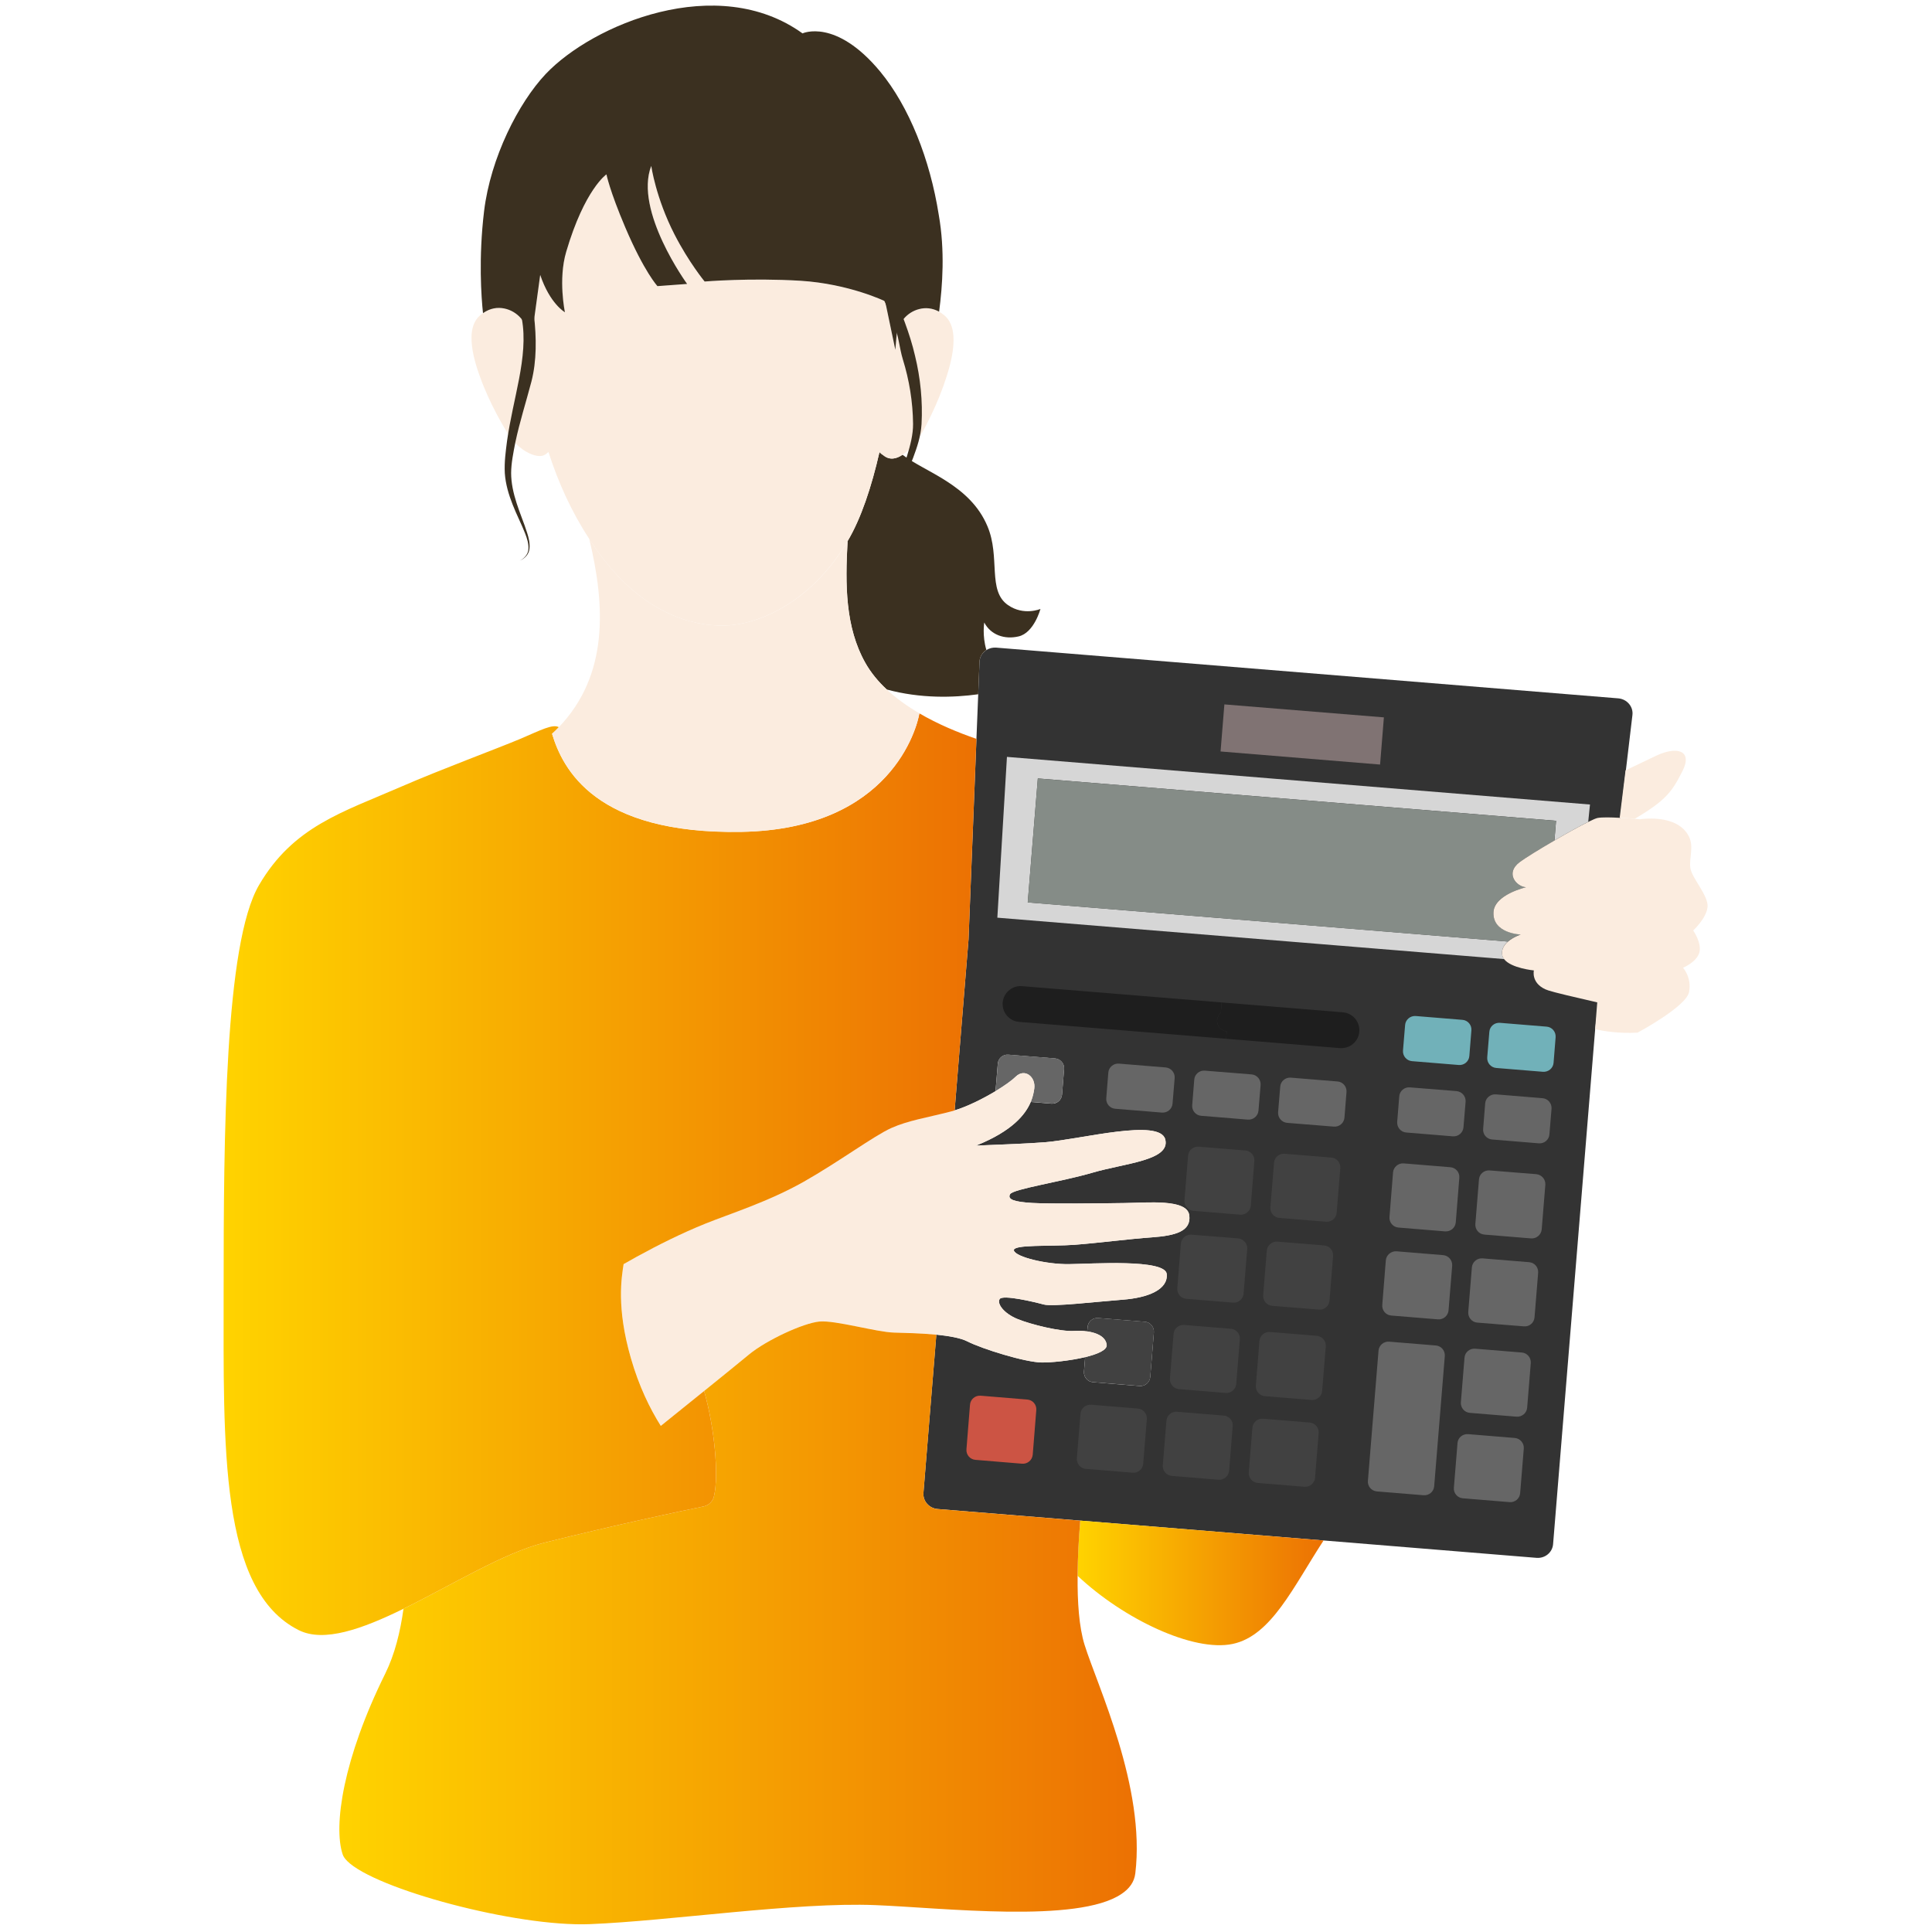 <?xml version="1.0" encoding="utf-8"?>
<!-- Generator: Adobe Illustrator 25.0.1, SVG Export Plug-In . SVG Version: 6.00 Build 0)  -->
<svg version="1.1" id="layer" xmlns="http://www.w3.org/2000/svg" xmlns:xlink="http://www.w3.org/1999/xlink" x="0px" y="0px"
	 viewBox="0 0 511 511" style="enable-background:new 0 0 511 511;" xml:space="preserve">
<style type="text/css">
	.st0{fill:#333333;}
	.st1{fill:#666666;}
	.st2{fill:#CC5444;}
	.st3{fill:#1E1E1E;}
	.st4{fill:#414141;}
	.st5{fill:#807373;}
	.st6{fill:#D6D6D6;}
	.st7{fill:#858C87;}
	.st8{fill:#71B1B9;}
	.st9{fill:#FBECDF;}
	.st10{fill:url(#SVGID_1_);}
	.st11{fill:url(#SVGID_2_);}
	.st12{fill:#3B3020;}
	.st13{fill:url(#SVGID_3_);}
</style>
<path class="st0" d="M421.91,272.19l-11.13,136.24c-0.18,2.18-2.13,3.79-4.38,3.61l-56.33-4.6l-64.36-5.25l-37.72-3.07
	c-2.24-0.18-3.93-2.09-3.75-4.26l3.41-41.85c3.32,0.34,6.42,0.88,8.17,1.77c3.95,2.02,15.33,5.54,19.7,5.59
	c2.4,0.04,7.47-0.45,11.49-1.41l-0.31,3.81c-0.11,1.44,0.94,2.69,2.38,2.81l12.34,1.01c1.44,0.11,2.69-0.96,2.81-2.4l0.96-11.76
	c0.11-1.44-0.94-2.72-2.38-2.83l-12.34-0.99c-1.44-0.13-2.69,0.94-2.81,2.38l-0.11,1.17c-1.14-0.18-2.33-0.2-3.46-0.13
	c-3.61,0.22-11.36-1.68-14.95-3.14c-3.61-1.46-5.54-4.06-4.74-5.3c0.81-1.23,9.27,0.79,11.62,1.44c2.36,0.65,13.98-0.74,20.85-1.26
	c6.87-0.52,12.07-2.69,11.71-6.78c-0.36-4.06-19.84-2.69-25.83-2.63c-5.99,0.09-14.09-1.89-14.59-3.59
	c-0.49-1.68,9.87-1.05,16.09-1.53s14.41-1.55,20.47-1.97c6.06-0.45,10.41-1.55,9.81-5.88c-0.61-4.35-11.13-3.25-17.14-3.19
	c-5.97,0.09-19.64,0.25-24.39-0.02c-4.76-0.29-6.62-0.92-5.86-2.31c0.76-1.39,13.42-3.25,21.88-5.72c8.48-2.49,20.62-3.21,19.16-8.8
	c-1.48-5.59-22.08-0.04-31.69,0.76c-4.35,0.36-11.38,0.61-18.29,0.9v-0.02c9.56-3.84,13.04-8.24,14.41-11.53l5.48,0.45
	c1.44,0.11,2.69-0.96,2.81-2.4l0.54-6.73c0.13-1.44-0.94-2.69-2.38-2.83l-12.34-0.99c-1.44-0.13-2.69,0.94-2.81,2.38l-0.56,6.75
	c0,0.16,0,0.31,0.02,0.49c-3.25,1.95-7.36,4.04-10.88,5.12l3.68-45.24l2.09-53.03l0.47-11.78l0.34-8.59
	c0.04-1.32,0.76-2.45,1.82-3.12c0.74-0.47,1.64-0.72,2.58-0.65l164.56,13.42c2.31,0.2,4.02,2.22,3.73,4.44L421.91,272.19z"/>
<path class="st1" d="M279.07,279.93c1.44,0.13,2.51,1.39,2.38,2.83l-0.54,6.73c-0.11,1.44-1.37,2.51-2.81,2.4l-5.48-0.45
	c0.58-1.37,0.79-2.58,0.92-3.46c0.47-3.16-2.54-5.52-4.89-3.21c-0.92,0.92-2.87,2.33-5.27,3.79c-0.02-0.18-0.02-0.34-0.02-0.49
	l0.56-6.75c0.11-1.44,1.37-2.51,2.81-2.38L279.07,279.93z"/>
<path class="st2" d="M271.71,370.17c1.44,0.11,2.51,1.37,2.38,2.81l-0.94,11.78c-0.13,1.44-1.39,2.49-2.83,2.38L258,386.12
	c-1.44-0.11-2.51-1.37-2.38-2.81l0.94-11.78c0.11-1.44,1.39-2.49,2.81-2.38L271.71,370.17z"/>
<path class="st3" d="M355.19,267.75c2.6,0.22,4.56,2.51,4.33,5.12c-0.09,1.3-0.72,2.45-1.66,3.23c-0.92,0.79-2.15,1.21-3.46,1.12
	l-30.09-2.47l0.16-1.95c-1.53-0.13-2.67-1.48-2.56-3.01c0.07-0.76,0.45-1.44,0.99-1.91l0.22-2.74L355.19,267.75z"/>
<path class="st3" d="M324.47,272.8l-0.16,1.95l-54.76-4.47c-2.6-0.2-4.56-2.49-4.35-5.12c0.22-2.47,2.29-4.35,4.74-4.35
	c0.13,0,0.25,0.02,0.38,0.02l52.8,4.31l-0.22,2.74c-0.54,0.47-0.92,1.14-0.99,1.91C321.8,271.32,322.94,272.66,324.47,272.8z"/>
<path class="st4" d="M302.82,349.59c1.44,0.11,2.49,1.39,2.38,2.83l-0.96,11.76c-0.11,1.44-1.37,2.51-2.81,2.4l-12.34-1.01
	c-1.44-0.11-2.49-1.37-2.38-2.81l0.31-3.81c3.28-0.79,5.86-1.89,5.68-3.28c-0.27-2.11-2.56-3.16-5.14-3.52l0.11-1.17
	c0.11-1.44,1.37-2.51,2.81-2.38L302.82,349.59z"/>
<path class="st4" d="M300.93,372.55c1.44,0.11,2.51,1.37,2.4,2.81l-0.96,11.78c-0.11,1.44-1.37,2.51-2.81,2.38l-12.34-1.01
	c-1.44-0.11-2.51-1.37-2.4-2.81l0.96-11.76c0.11-1.46,1.39-2.51,2.83-2.4L300.93,372.55z"/>
<path class="st4" d="M346.4,376.25c1.44,0.11,2.49,1.37,2.38,2.81l-0.96,11.78c-0.11,1.44-1.37,2.51-2.81,2.4l-12.34-1.01
	c-1.44-0.13-2.49-1.39-2.38-2.83l0.96-11.76c0.11-1.44,1.37-2.51,2.81-2.4L346.4,376.25z"/>
<path class="st4" d="M323.66,374.41c1.44,0.11,2.51,1.37,2.38,2.81l-0.94,11.76c-0.13,1.46-1.39,2.51-2.83,2.4l-12.32-1.01
	c-1.44-0.11-2.51-1.37-2.4-2.81l0.96-11.78c0.13-1.44,1.39-2.51,2.81-2.38L323.66,374.41z"/>
<path class="st4" d="M325.55,351.45c1.44,0.11,2.49,1.37,2.38,2.81l-0.96,11.78c-0.11,1.44-1.37,2.51-2.81,2.38l-12.34-1.01
	c-1.44-0.11-2.49-1.37-2.38-2.81l0.96-11.76c0.11-1.46,1.37-2.51,2.81-2.4L325.55,351.45z"/>
<path class="st4" d="M348.26,353.31c1.44,0.11,2.51,1.37,2.4,2.81l-0.96,11.76c-0.11,1.46-1.39,2.51-2.81,2.4l-12.34-1.01
	c-1.44-0.11-2.51-1.37-2.38-2.81l0.94-11.78c0.13-1.44,1.39-2.51,2.83-2.38L348.26,353.31z"/>
<path class="st4" d="M327.48,327.55c1.44,0.11,2.51,1.39,2.4,2.83l-0.96,11.76c-0.11,1.44-1.37,2.51-2.81,2.4l-12.34-1.01
	c-1.44-0.11-2.51-1.37-2.38-2.81l0.94-11.78c0.13-1.44,1.39-2.51,2.83-2.38L327.48,327.55z"/>
<path class="st4" d="M350.21,329.41c1.44,0.11,2.51,1.37,2.38,2.81L351.65,344c-0.11,1.44-1.39,2.51-2.81,2.38l-12.34-0.99
	c-1.44-0.13-2.51-1.39-2.4-2.83l0.96-11.78c0.11-1.41,1.39-2.49,2.81-2.38L350.21,329.41z"/>
<path class="st4" d="M329.39,304.3c1.44,0.11,2.51,1.37,2.38,2.81l-0.94,11.78c-0.13,1.44-1.39,2.49-2.83,2.38l-12.32-1.01
	c-1.46-0.11-2.51-1.37-2.4-2.81l0.96-11.78c0.11-1.44,1.37-2.49,2.81-2.38L329.39,304.3z"/>
<path class="st4" d="M352.12,306.17c1.44,0.09,2.49,1.37,2.38,2.81l-0.96,11.76c-0.11,1.44-1.37,2.51-2.81,2.4l-12.34-1.01
	c-1.44-0.11-2.49-1.37-2.38-2.81l0.96-11.78c0.11-1.44,1.37-2.51,2.81-2.38L352.12,306.17z"/>
<polygon class="st5" points="366.03,189.74 365.02,202.22 322.83,198.76 323.84,186.31 "/>
<path class="st6" d="M420.54,212.79l-0.47,4.6c-2.29,1.12-5.68,3.01-8.93,4.91l0.43-5.21l-137.07-11.2l-2.67,32.79l126.99,10.35
	c-0.94,0.83-1.68,1.95-1.53,3.34c0.07,0.47,0.25,0.92,0.56,1.3l-134.06-10.95l2.54-42.53L420.54,212.79z"/>
<path class="st7" d="M411.56,217.1l-0.43,5.21c-4.06,2.36-7.92,4.76-9.22,5.74c-3.93,2.96-0.76,6.49,1.71,6.62
	c0,0-8.44,1.93-8.62,6.62c-0.22,5.61,7.2,5.86,7.2,5.86s-1.93,0.63-3.39,1.89l-126.99-10.35l2.67-32.79L411.56,217.1z"/>
<path class="st8" d="M409.07,271.54c1.44,0.11,2.49,1.37,2.38,2.81l-0.54,6.75c-0.11,1.44-1.39,2.49-2.83,2.38l-12.32-1.01
	c-1.44-0.11-2.51-1.37-2.4-2.81l0.56-6.75c0.11-1.44,1.37-2.49,2.81-2.38L409.07,271.54z"/>
<path class="st8" d="M386.79,269.74c1.44,0.11,2.51,1.37,2.38,2.81l-0.54,6.75c-0.11,1.44-1.37,2.51-2.83,2.38l-12.32-1.01
	c-1.44-0.11-2.51-1.37-2.4-2.81l0.56-6.75c0.11-1.41,1.37-2.49,2.81-2.38L386.79,269.74z"/>
<path class="st1" d="M383.6,308.72c1.44,0.11,2.51,1.37,2.38,2.81l-0.94,11.78c-0.13,1.44-1.39,2.49-2.83,2.38l-12.32-1.01
	c-1.44-0.11-2.51-1.37-2.38-2.81l0.94-11.78c0.11-1.41,1.39-2.49,2.81-2.38L383.6,308.72z"/>
<path class="st1" d="M381.69,331.97c1.46,0.13,2.51,1.39,2.4,2.83l-0.96,11.78c-0.11,1.41-1.37,2.49-2.81,2.38l-12.34-1.01
	c-1.44-0.11-2.49-1.37-2.38-2.81l0.94-11.78c0.13-1.44,1.39-2.49,2.83-2.4L381.69,331.97z"/>
<path class="st1" d="M379.76,355.87c1.44,0.11,2.49,1.37,2.38,2.81l-2.81,34.42c-0.11,1.44-1.37,2.49-2.81,2.38l-12.34-1.01
	c-1.44-0.11-2.51-1.37-2.38-2.81l2.81-34.42c0.11-1.41,1.37-2.49,2.81-2.38L379.76,355.87z"/>
<path class="st1" d="M400.63,380.33c1.44,0.11,2.51,1.37,2.4,2.81l-0.96,11.78c-0.11,1.44-1.37,2.51-2.81,2.38l-12.34-1.01
	c-1.44-0.11-2.51-1.37-2.38-2.81l0.96-11.78c0.09-1.44,1.37-2.49,2.81-2.38L400.63,380.33z"/>
<path class="st1" d="M402.5,357.73c1.44,0.11,2.49,1.37,2.38,2.81l-0.96,11.78c-0.11,1.41-1.37,2.49-2.81,2.38l-12.34-1.01
	c-1.44-0.11-2.49-1.37-2.38-2.81l0.96-11.78c0.11-1.44,1.37-2.49,2.81-2.38L402.5,357.73z"/>
<path class="st1" d="M404.45,333.84c1.44,0.11,2.49,1.37,2.38,2.81l-0.96,11.78c-0.11,1.44-1.37,2.51-2.81,2.38l-12.34-0.99
	c-1.44-0.13-2.49-1.39-2.38-2.83l0.96-11.76c0.11-1.44,1.37-2.51,2.81-2.4L404.45,333.84z"/>
<path class="st1" d="M406.33,310.56c1.44,0.13,2.51,1.39,2.4,2.83l-0.96,11.78c-0.13,1.41-1.39,2.49-2.83,2.38l-12.32-1.01
	c-1.46-0.11-2.51-1.37-2.4-2.81l0.96-11.78c0.11-1.44,1.37-2.49,2.81-2.38L406.33,310.56z"/>
<path class="st1" d="M407.97,290.46c1.44,0.11,2.51,1.37,2.4,2.81l-0.56,6.75c-0.11,1.44-1.37,2.51-2.81,2.38l-12.34-1.01
	c-1.44-0.11-2.51-1.37-2.38-2.81l0.54-6.75c0.11-1.41,1.37-2.49,2.83-2.38L407.97,290.46z"/>
<path class="st1" d="M385.24,288.59c1.44,0.13,2.51,1.39,2.4,2.83l-0.56,6.73c-0.11,1.44-1.37,2.51-2.81,2.4l-12.34-1.01
	c-1.44-0.11-2.49-1.39-2.38-2.81l0.54-6.75c0.11-1.44,1.39-2.51,2.83-2.38L385.24,288.59z"/>
<path class="st1" d="M353.76,286.04c1.44,0.11,2.49,1.37,2.38,2.81l-0.54,6.75c-0.11,1.44-1.39,2.51-2.83,2.38l-12.32-0.99
	c-1.44-0.13-2.51-1.39-2.4-2.83l0.56-6.75c0.11-1.44,1.37-2.49,2.81-2.38L353.76,286.04z"/>
<path class="st1" d="M331.02,284.17c1.44,0.11,2.51,1.37,2.4,2.83l-0.56,6.73c-0.11,1.44-1.37,2.51-2.83,2.4l-12.32-1.01
	c-1.44-0.11-2.51-1.37-2.38-2.83l0.54-6.73c0.11-1.44,1.37-2.51,2.81-2.38L331.02,284.17z"/>
<path class="st1" d="M308.29,282.33c1.44,0.11,2.51,1.37,2.4,2.81l-0.56,6.75c-0.11,1.44-1.37,2.49-2.81,2.38l-12.34-1.01
	c-1.44-0.11-2.51-1.37-2.38-2.81l0.54-6.75c0.11-1.44,1.39-2.49,2.81-2.38L308.29,282.33z"/>
<path class="st9" d="M403.62,234.67c-2.47-0.13-5.63-3.66-1.71-6.62c1.3-0.99,5.16-3.39,9.22-5.74c3.25-1.91,6.64-3.79,8.93-4.91
	c1.17-0.58,2.04-0.96,2.47-1.05c1.1-0.22,3.55-0.18,5.86-0.04c1.53,0.07,2.98,0.18,3.97,0.27h0.02c0.76,0.04,1.26,0.11,1.26,0.11
	c5.99-0.72,11.15,0.63,13.08,4.58c1.35,2.76-0.02,5.72,0.38,8.37c0.4,2.65,4.85,7.29,4.53,10.28c-0.31,2.98-3.79,6.19-3.79,6.19
	s2.33,3.3,1.62,5.86c-0.76,2.54-4.31,3.99-4.31,3.99s2.36,2.58,1.59,6.44c-0.76,3.86-13.62,10.73-13.62,10.73
	c-4.87,0.25-8.8-0.36-11.22-0.92l0.56-7.09c-5.72-1.3-11.49-2.67-12.88-3.14c-0.29-0.09-0.56-0.2-0.83-0.31
	c-3.84-1.75-3.05-5-3.05-5s-5.97-0.56-7.85-2.96c-0.31-0.38-0.49-0.83-0.56-1.3c-0.16-1.39,0.58-2.51,1.53-3.34
	c1.46-1.26,3.39-1.89,3.39-1.89s-7.43-0.25-7.2-5.86C395.18,236.6,403.62,234.67,403.62,234.67z"/>
<path class="st9" d="M437.84,199.98c5.66-2.74,9.96-1.53,7.16,3.97c-2.74,5.39-4.26,7.67-12.61,12.61h-0.02
	c-0.99-0.09-2.45-0.2-3.97-0.27l1.55-12.54C432.81,202.38,435.58,201.08,437.84,199.98z"/>
<linearGradient id="SVGID_1_" gradientUnits="userSpaceOnUse" x1="285.02" y1="418.668" x2="350.076" y2="418.668">
	<stop  offset="0" style="stop-color:#FFD300"/>
	<stop  offset="1" style="stop-color:#EC7103"/>
</linearGradient>
<path class="st10" d="M285.72,402.19l64.36,5.25c-7.99,12.23-13.8,25.18-24.01,27.36c-10.41,2.24-28.95-6.6-41.04-18
	C285.04,411.77,285.33,406.66,285.72,402.19z"/>
<path class="st9" d="M258.23,303c6.91-0.29,13.94-0.54,18.29-0.9c9.6-0.81,30.21-6.35,31.69-0.76c1.46,5.59-10.68,6.31-19.16,8.8
	c-8.46,2.47-21.12,4.33-21.88,5.72c-0.76,1.39,1.1,2.02,5.86,2.31c4.76,0.27,18.42,0.11,24.39,0.02c6.01-0.07,16.54-1.17,17.14,3.19
	c0.61,4.33-3.75,5.43-9.81,5.88c-6.06,0.43-14.25,1.5-20.47,1.97s-16.58-0.16-16.09,1.53c0.49,1.71,8.59,3.68,14.59,3.59
	c5.99-0.07,25.47-1.44,25.83,2.63c0.36,4.08-4.85,6.26-11.71,6.78c-6.87,0.52-18.49,1.91-20.85,1.26
	c-2.36-0.65-10.82-2.67-11.62-1.44c-0.81,1.23,1.12,3.84,4.74,5.3c3.59,1.46,11.33,3.37,14.95,3.14c1.12-0.07,2.31-0.04,3.46,0.13
	c2.58,0.36,4.87,1.41,5.14,3.52c0.18,1.39-2.4,2.49-5.68,3.28c-4.02,0.96-9.09,1.46-11.49,1.41c-4.38-0.04-15.75-3.57-19.7-5.59
	c-1.75-0.9-4.85-1.44-8.17-1.77c-4.13-0.4-8.62-0.49-11.22-0.56c-4.71-0.13-15.51-3.32-19.73-2.92c-4.24,0.4-13.98,4.91-18.56,8.68
	c-3.37,2.78-7.72,6.31-11.92,9.69c-4.4,3.55-8.59,6.91-11.44,9.22h-0.02c-2.89-4.6-5.77-10.48-7.9-17.89
	c-3.9-13.46-2.45-21.43-1.93-24.89c1.12-0.63,2.27-1.28,3.43-1.93c5.68-3.12,11.92-6.24,18.24-8.8c6.42-2.58,16.54-5.74,25.9-11.02
	c9.36-5.3,18.69-12.23,23.23-14.25c4.51-2.02,9.4-2.74,15.66-4.35c0.36-0.09,0.72-0.2,1.1-0.31c3.52-1.08,7.63-3.16,10.88-5.12
	c2.4-1.46,4.35-2.87,5.27-3.79c2.36-2.31,5.36,0.04,4.89,3.21c-0.13,0.88-0.34,2.09-0.92,3.46c-1.37,3.3-4.85,7.7-14.41,11.53V303z"
	/>
<linearGradient id="SVGID_2_" gradientUnits="userSpaceOnUse" x1="89.763" y1="429.224" x2="300.666" y2="429.224">
	<stop  offset="0" style="stop-color:#FFD300"/>
	<stop  offset="1" style="stop-color:#EC7103"/>
</linearGradient>
<path class="st11" d="M286.86,435.04c3.37,10.82,16.18,37.66,13.42,60.46c-0.27,2.27-1.57,4.06-3.68,5.45
	c-11.58,7.83-47.33,3.64-65.08,2.94c-20.98-0.85-54.51,4.2-75.49,5.03c-19.41,0.79-56.82-9.25-64.23-16.72c0-0.02,0-0.02,0-0.02
	c-0.61-0.58-0.99-1.17-1.17-1.71c-2.51-7.54,0.13-25.34,11.27-47.82c2.54-5.16,3.97-11.04,4.82-17.14
	c12.7-6.24,26.5-14.79,37.25-17.48c18.56-4.65,36.47-8.44,42.1-9.58c1.35-0.29,2.45-1.3,2.76-2.65c1.37-5.66,0.09-18.56-2.6-27.89
	c4.2-3.39,8.55-6.91,11.92-9.69c4.58-3.77,14.32-8.28,18.56-8.68c4.22-0.4,15.01,2.78,19.73,2.92c2.6,0.07,7.09,0.16,11.22,0.56
	l-3.41,41.85c-0.18,2.18,1.5,4.08,3.75,4.26l37.72,3.07c-0.38,4.47-0.67,9.58-0.7,14.61C284.95,423.67,285.4,430.35,286.86,435.04z"
	/>
<path class="st12" d="M275.19,161.06c0,0-1.68,6.33-5.79,7.27c-3.75,0.88-7.38-0.43-9.07-3.68c0,0-0.58,3.43,0.56,7.27
	c-1.05,0.67-1.77,1.8-1.82,3.12l-0.34,8.59c-6.53,0.9-15.19,1.17-24.19-1.26c-2.27-2.11-4.22-4.47-5.7-7.09
	c-5.27-9.4-5.32-20.58-4.67-32.14c3.57-5.99,6.35-14.38,8.44-23.56c0.34,0.34,0.7,0.63,1.03,0.83c1.71,1.41,3.52,0.92,5.07-0.13
	c5.92,4.58,17.84,7.88,22.46,18.9c3.48,8.21-0.09,17.06,5.45,20.87C270.81,162.95,275.19,161.06,275.19,161.06z"/>
<linearGradient id="SVGID_3_" gradientUnits="userSpaceOnUse" x1="59.142" y1="310.552" x2="258.27" y2="310.552">
	<stop  offset="0" style="stop-color:#FFD300"/>
	<stop  offset="1" style="stop-color:#EC7103"/>
</linearGradient>
<path class="st13" d="M168.37,332.42c-1.17,0.65-2.31,1.3-3.43,1.93c-0.52,3.46-1.97,11.42,1.93,24.89c2.13,7.41,5,13.28,7.9,17.89
	h0.02c2.85-2.31,7.05-5.68,11.44-9.22c2.69,9.34,3.97,22.24,2.6,27.89c-0.31,1.35-1.41,2.36-2.76,2.65
	c-5.63,1.14-23.54,4.94-42.1,9.58c-10.75,2.69-24.55,11.24-37.25,17.48c-10.93,5.36-21.03,8.98-27.69,5.66
	c-21.03-10.52-19.88-48.58-19.88-89.67s0.29-91.92,9.36-107.4c9.07-15.51,21.97-19.23,37.77-26.1
	c10.37-4.51,25.29-10.03,31.37-12.59c5.36-2.29,8.53-3.99,10.17-3.07c-0.58,0.61-1.17,1.19-1.8,1.75
	c2.78,9.25,11.38,26.61,50.11,25.94c39.61-0.7,46.45-27.74,47.04-31.35c4.91,2.87,10.23,5.07,15.1,6.75l-2.09,53.03l-3.68,45.24
	c-0.38,0.11-0.74,0.22-1.1,0.31c-6.26,1.62-11.15,2.33-15.66,4.35c-4.53,2.02-13.87,8.95-23.23,14.25
	c-9.36,5.27-19.48,8.44-25.9,11.02C180.29,326.18,174.05,329.3,168.37,332.42z"/>
<path class="st9" d="M252.17,88.89c0.22,3.12-0.58,6.91-1.8,10.68c-1.1,3.52-2.56,7.02-3.93,9.9c-0.96,2.02-1.86,3.77-2.54,4.96
	c-0.7,1.19-1.44,2.27-2.27,3.19c-0.74,0.83-1.75,1.91-2.92,2.67c-1.55,1.05-3.37,1.55-5.07,0.13c-0.34-0.2-0.7-0.49-1.03-0.83
	c-2.09,9.18-4.87,17.57-8.44,23.56c0,0,0,0.02-0.02,0.02c-0.18,0.31-0.34,0.58-0.52,0.85v0.02c-0.63,0.99-1.23,1.95-1.89,2.85
	c-9.74,13.82-22.19,18.18-29.38,18.54c-6.87,0.36-19.59-1.64-31.37-15.84c-1.01-1.19-2-2.47-2.96-3.86
	c-0.27-0.34-0.52-0.67-0.74-1.03c-0.52-0.74-0.99-1.44-1.46-2.18c0-0.02,0-0.02,0-0.02c-4.8-7.34-8.24-15.08-10.77-22.96
	c-0.29,0.27-0.56,0.49-0.83,0.67c-1.89,1.28-5.68-0.67-7.76-2.85c-0.85-0.9-1.66-1.95-2.4-3.1c-0.72-1.17-1.71-2.85-2.76-4.85
	c-1.48-2.81-3.1-6.24-4.33-9.69c-1.39-3.73-2.33-7.5-2.27-10.59c0.04-2.38,0.72-4.35,2.2-5.66c0.04-0.07,0.11-0.11,0.16-0.13
	c0.22-0.18,0.45-0.36,0.67-0.52c1.93-1.35,3.86-1.59,5.63-1.23c3.43,0.7,5.99,3.64,6.4,7.14c0.13,1.1,0.27,2.22,0.45,3.37
	l2.65-19.39c2.58,7.67,6.55,9.9,6.55,9.9s-1.84-8.66,0.34-16c4.87-16.54,10.64-20.47,10.64-20.47s0.81,4.22,4.98,14.03
	c5,11.76,8.51,15.53,8.51,15.53l7.85-0.58c0,0-14.09-19.32-9.49-31.22c0,0,1.19,8.46,6.15,18.13c3.79,7.41,7.97,12.45,7.97,12.45
	s12.07-1.01,25.38-0.2c12.88,0.81,22.37,5.43,22.37,5.43l2.69,12.84c0.11-1.14,0.2-2.29,0.29-3.39c0.25-3.52,2.67-6.58,6.08-7.41
	c1.59-0.4,3.37-0.29,5.21,0.7c0.38,0.22,0.79,0.47,1.17,0.79c0.04,0.02,0.11,0.07,0.16,0.11C251.25,84.59,252.01,86.54,252.17,88.89
	z"/>
<path class="st12" d="M142.88,72.71l-2.65,19.39c-0.18-1.14-0.31-2.27-0.45-3.37c-0.4-3.5-2.96-6.44-6.4-7.14
	c-1.77-0.36-3.7-0.11-5.63,1.23c-0.45-4.15-1.21-14.59,0.29-27c1.71-14.07,9.07-28.59,16.29-36.24
	c12.43-13.13,45.4-26.97,67.93-10.75c0,0,8.77-4.11,20.56,10.12c7.63,9.25,13.15,23.14,15.48,37.9c1.66,9.45,0.99,18.72,0.09,25.58
	c-1.84-0.99-3.61-1.1-5.21-0.7c-3.41,0.83-5.83,3.88-6.08,7.41c-0.09,1.1-0.18,2.24-0.29,3.39l-2.69-12.84c0,0-9.49-4.62-22.37-5.43
	c-13.31-0.81-25.38,0.2-25.38,0.2s-4.17-5.05-7.97-12.45c-4.96-9.67-6.15-18.13-6.15-18.13c-4.6,11.89,9.49,31.22,9.49,31.22
	l-7.85,0.58c0,0-3.5-3.77-8.51-15.53c-4.17-9.81-4.98-14.03-4.98-14.03s-5.77,3.93-10.64,20.47c-2.18,7.34-0.34,16-0.34,16
	S145.46,80.39,142.88,72.71z"/>
<path class="st9" d="M234.55,182.38c2.54,2.38,5.5,4.47,8.62,6.28c-0.58,3.61-7.43,30.65-47.04,31.35
	c-38.73,0.67-47.33-16.7-50.11-25.94c0.63-0.56,1.21-1.14,1.8-1.75c13.15-13.76,12.32-32.02,8.03-49.8
	c0.47,0.74,0.94,1.44,1.46,2.18c0.22,0.36,0.47,0.7,0.74,1.03c0.96,1.39,1.95,2.67,2.96,3.86c11.78,14.21,24.51,16.2,31.37,15.84
	c7.18-0.36,19.64-4.71,29.38-18.54c0.65-0.9,1.26-1.86,1.89-2.85v-0.02c0.18-0.27,0.34-0.54,0.52-0.85c0.02,0,0.02-0.02,0.02-0.02
	c-0.65,11.56-0.61,22.73,4.67,32.14C230.33,177.92,232.28,180.27,234.55,182.38z"/>
<path class="st12" d="M141.22,83.31c0.7,6.04,0.74,12.16-0.66,17.6c-1.43,5.46-3.13,10.73-4.26,16.12
	c-0.52,2.67-1.09,5.45-1.11,8.07c0,2.68,0.61,5.37,1.45,7.98c0.83,2.63,1.95,5.19,2.79,7.88c0.42,1.33,0.78,2.75,0.61,4.18
	c-0.13,1.47-1.26,2.6-2.53,3.14c1.25-0.63,2.23-1.79,2.26-3.17c0.06-1.35-0.36-2.69-0.86-3.97c-1-2.57-2.3-5.05-3.32-7.68
	c-1.03-2.62-1.87-5.38-2.07-8.29c-0.16-2.96,0.23-5.71,0.59-8.53c0.79-5.6,2.16-11.06,3.19-16.47c1.02-5.39,1.66-10.81,0.72-15.86
	c-0.23-1.22,0.57-2.39,1.79-2.62C141.01,81.46,140.5,81.74,141.22,83.31z"/>
<path class="st12" d="M236.08,77.09c2.19,5.32,4.59,11.12,5.94,17.02c1.44,5.91,2.05,12.03,1.72,18.08
	c-0.19,3.19-1.18,6.11-2.23,8.91c-1.07,2.81-2.29,5.52-3.38,8.26c-1.07,2.74-2.1,5.53-2.42,8.44c-0.36,2.86,0.37,6,2.68,8
	c-2.43-1.82-3.44-5.04-3.24-8.04c0.14-3.03,1.02-5.94,1.93-8.78c0.93-2.84,1.97-5.63,2.84-8.43c0.86-2.8,1.6-5.65,1.58-8.42
	c-0.06-5.83-1-11.6-2.72-17.14c-0.85-2.77-1.14-6.41-2.3-9.07c-1.16-2.69-1.52-4.13-2.84-6.96c-0.52-1.12-1.73-2.62-0.61-3.15
	c1.12-0.52,2.46-0.04,2.98,1.08c0.01,0.03,0.03,0.06,0.04,0.09L236.08,77.09z"/>
</svg>
